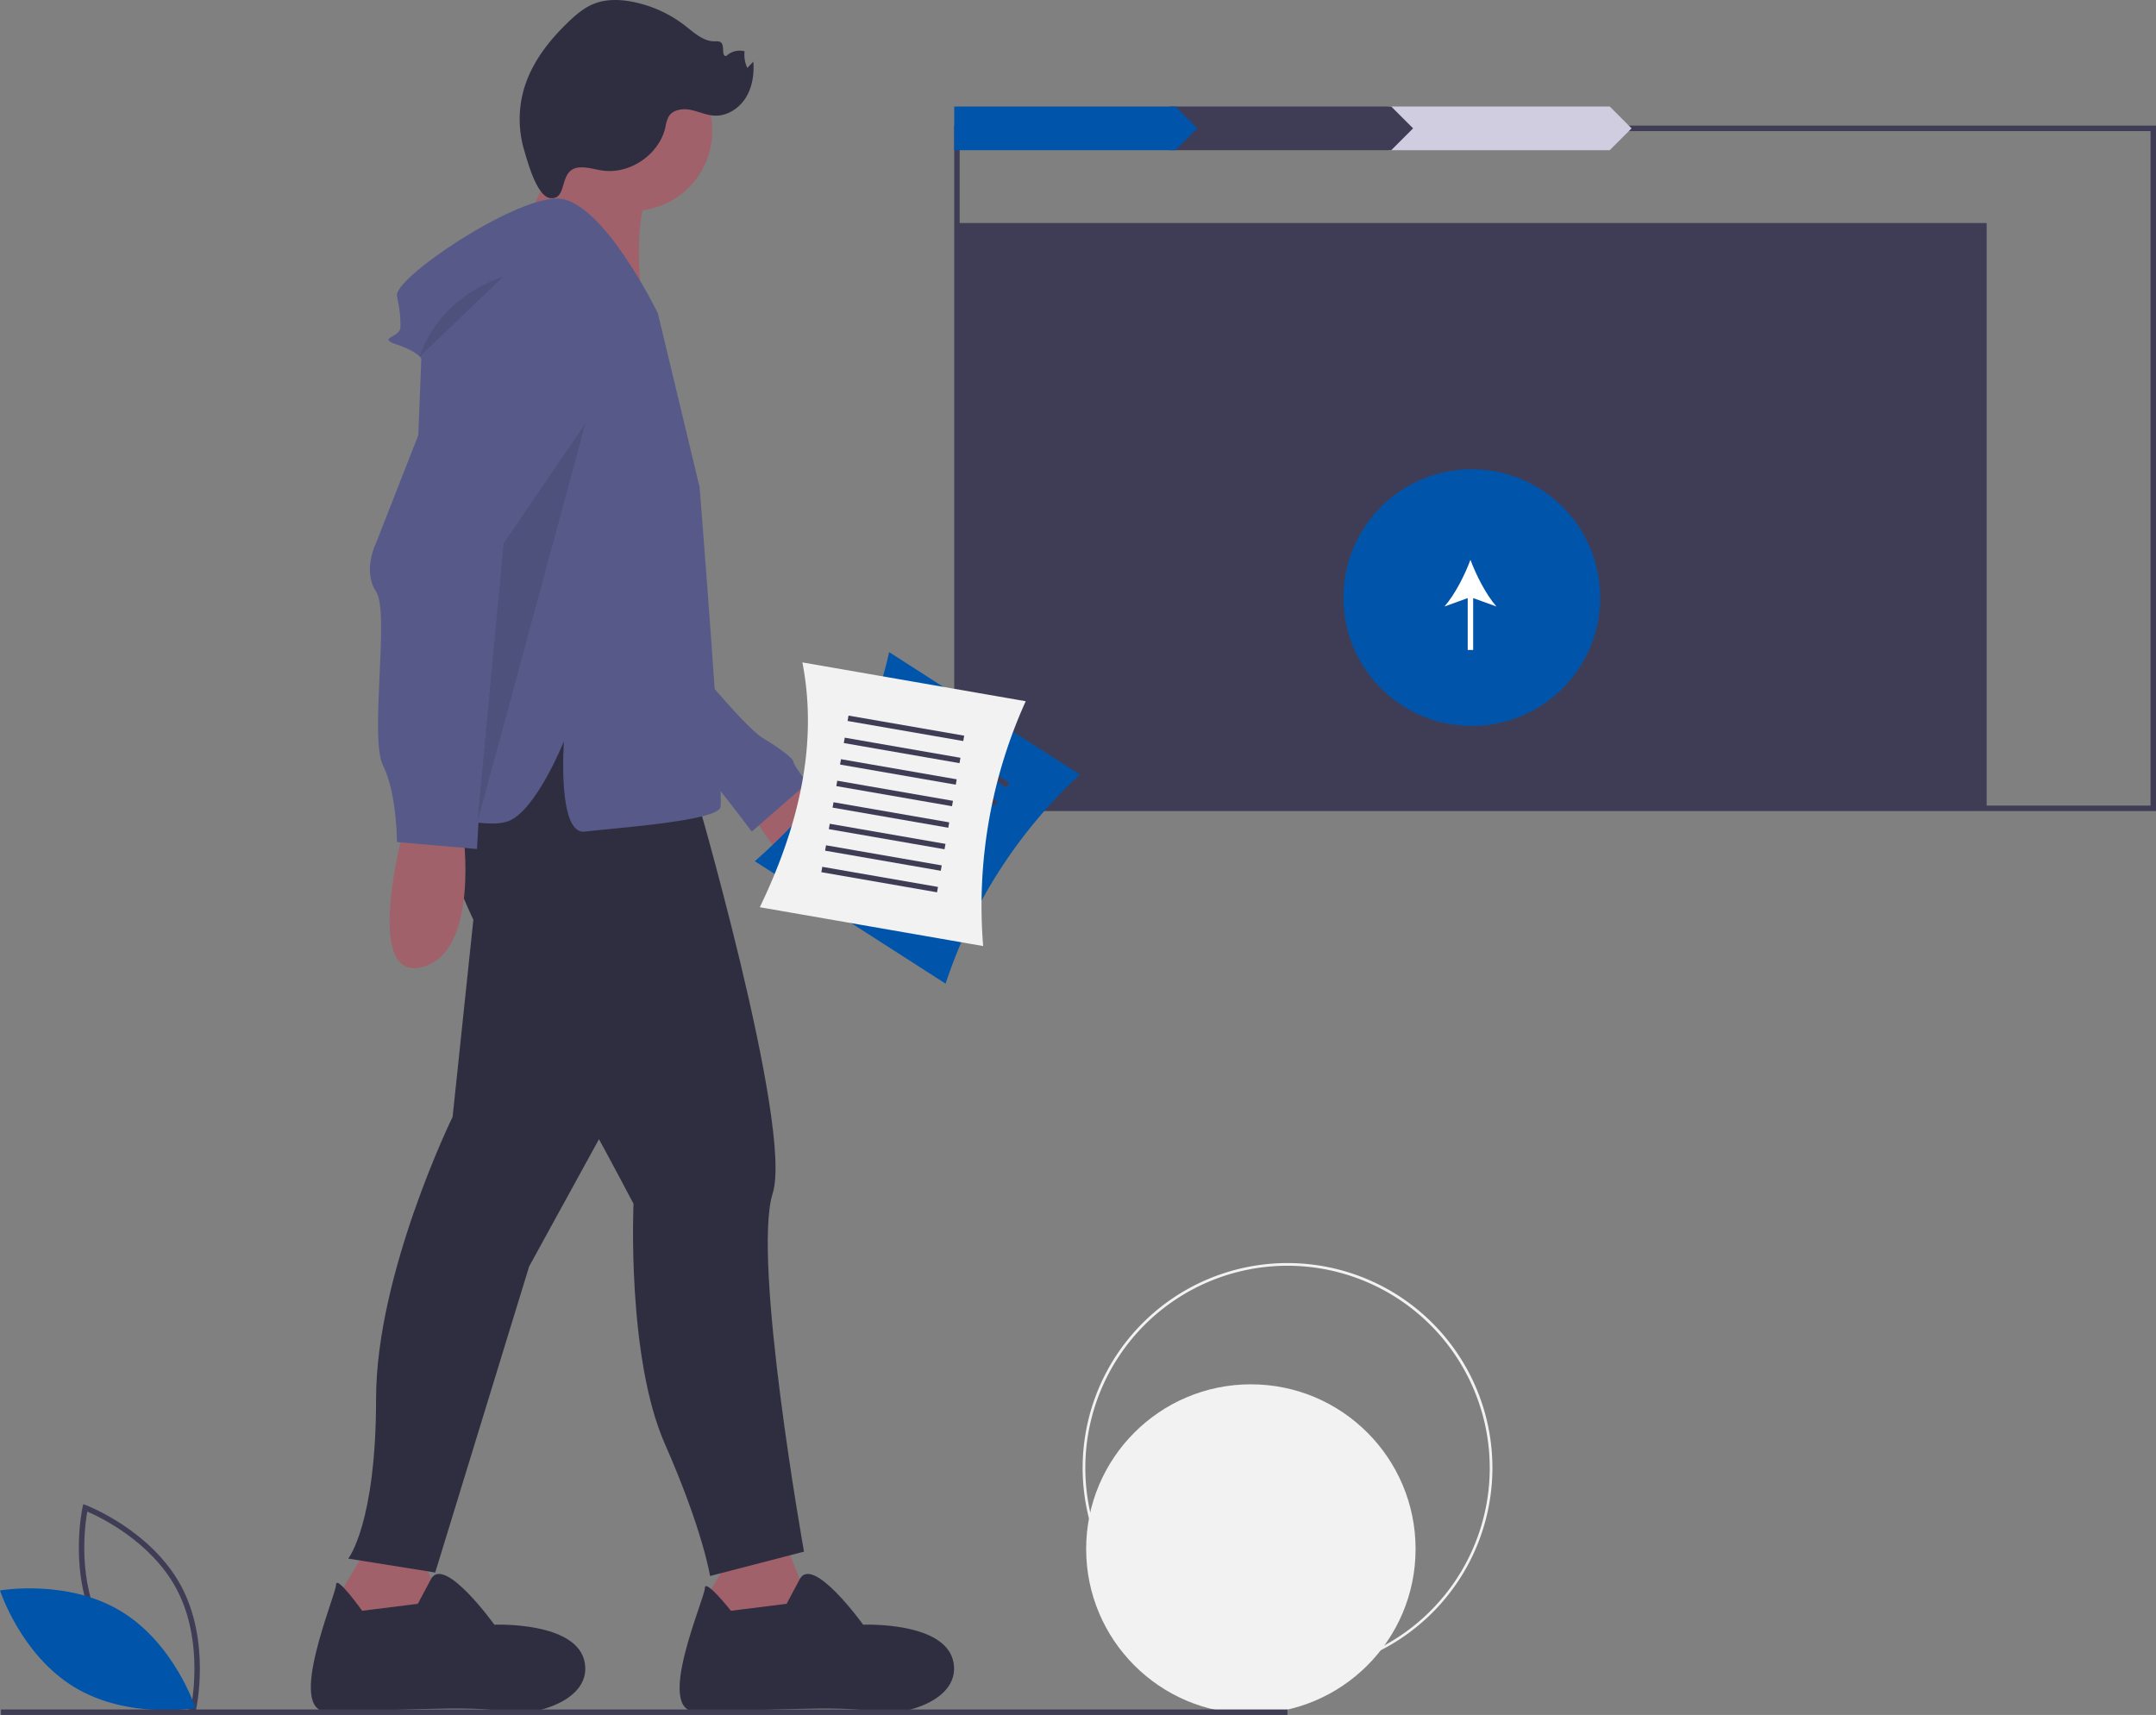 <svg id="bad4af54-82ac-4562-8b44-2a290e5ac5cd" data-name="Layer 1" xmlns="http://www.w3.org/2000/svg" width="932" height="741.477" viewBox="0 0 932 741.477"><rect x="0" y="0" width="932" height="741.477" fill="#808080" stroke="none"/><title>server_push</title><circle cx="540.726" cy="669.727" r="71.204" fill="#f2f2f2"/><path d="M690.577,802.505a88.571,88.571,0,1,1,88.571-88.571A88.671,88.671,0,0,1,690.577,802.505Zm0-175.984a87.413,87.413,0,1,0,87.413,87.413A87.512,87.512,0,0,0,690.577,626.521Z" transform="translate(-134 -79.262)" fill="#f2f2f2"/><rect x="413.675" y="96.437" width="445.122" height="253.049" fill="#3f3d56"/><path d="M1066,429.928H546.494V133.574H1066Zm-517.145-2.361h514.783V135.935H548.855Z" transform="translate(-134 -79.262)" fill="#3f3d56"/><circle cx="636.236" cy="258.382" r="55.493" fill="#0055aa"/><path d="M780.876,341.488c-4.497-5.157-8.742-13.478-11.23-20.184-2.486,6.706-6.731,15.026-11.228,20.184l10.047-3.635v22.414h2.361V337.853Z" transform="translate(-134 -79.262)" fill="#fff"/><polygon points="695.866 64.938 600.225 64.938 600.225 46.047 695.866 46.047 705.306 55.493 695.866 64.938" fill="#d0cde1"/><polygon points="601.41 64.938 505.769 64.938 505.769 46.047 601.41 46.047 610.851 55.493 601.41 64.938" fill="#3f3d56"/><polygon points="508.135 64.938 412.494 64.938 412.494 46.047 508.135 46.047 517.576 55.493 508.135 64.938" fill="#0055aa"/><path d="M218.494,819.545l-1.267-.475c-.278-.105-27.993-10.723-40.975-34.799-12.983-24.077-6.626-53.067-6.56-53.356l.299-1.32,1.267.475c.278.105,27.992,10.723,40.975,34.799,12.983,24.077,6.626,53.067,6.56,53.356ZM178.33,783.15c10.976,20.357,32.877,30.791,38.426,33.174,1.055-5.947,4.364-29.997-6.603-50.334-10.965-20.335-32.874-30.786-38.426-33.174C170.672,738.767,167.364,762.814,178.33,783.15Z" transform="translate(-134 -79.262)" fill="#3f3d56"/><path d="M186.173,775.825c23.331,14.037,32.317,41.918,32.317,41.918s-28.842,5.123-52.173-8.914S134,766.911,134,766.911,162.842,761.789,186.173,775.825Z" transform="translate(-134 -79.262)" fill="#0055aa"/><path d="M474.035,414.752s40.606,21.055,25.567,40.606-40.606-22.559-40.606-25.567S474.035,414.752,474.035,414.752Z" transform="translate(-134 -79.262)" fill="#a0616a"/><path d="M428.917,360.61s27.071,33.087,34.591,37.599,13.535,9.024,13.535,10.528,6.016,9.024,6.016,9.024l-24.063,21.055s-27.071-36.095-30.079-36.095S428.917,360.61,428.917,360.61Z" transform="translate(-134 -79.262)" fill="#575a89"/><polygon points="159.562 667.861 141.515 697.94 168.586 709.971 194.153 702.451 179.113 664.853 159.562 667.861" fill="#a0616a"/><path d="M344.696,419.263l-15.039,142.874S296.57,629.815,296.57,683.957s-12.032,69.181-12.032,69.181L322.137,759.154l40.606-132.347,67.677-123.323L410.869,380.161l-33.087-12.032Z" transform="translate(-134 -79.262)" fill="#2f2e41"/><path d="M290.554,775.697s-11.28-15.791-11.28-11.28-21.807,54.894-3.76,54.894,66.173-3.008,75.197,0,39.102-3.008,36.095-21.055S347.704,781.713,347.704,781.713,325.95,751.39,320.283,762.04l-5.666,10.649Z" transform="translate(-134 -79.262)" fill="#2f2e41"/><polygon points="318.98 667.861 300.933 697.94 328.003 709.971 353.57 702.451 338.531 664.853 318.98 667.861" fill="#a0616a"/><path d="M449.972,775.697s-11.28-14.287-11.28-9.776-21.807,53.39-3.76,53.39,66.173-3.008,75.197,0,39.102-3.008,36.095-21.055-39.102-16.543-39.102-16.543S485.367,751.39,479.701,762.04L474.035,772.689Z" transform="translate(-134 -79.262)" fill="#2f2e41"/><path d="M320.633,417.759s4.512,40.606,28.575,78.205,58.654,103.772,58.654,103.772-3.008,66.173,13.535,103.772,19.551,57.15,19.551,57.15l40.606-10.528s-22.559-126.331-13.535-154.906-34.591-177.465-34.591-177.465l-40.606-34.591-52.638-6.016Z" transform="translate(-134 -79.262)" fill="#2f2e41"/><circle cx="273.311" cy="56.597" r="34.591" fill="#a0616a"/><path d="M379.048,137.598,360.945,176.326l50.825,35.204s-5.983-41.927,5.288-52.544S379.048,137.598,379.048,137.598Z" transform="translate(-134 -79.262)" fill="#a0616a"/><path d="M418.389,214.728s-24.063-49.63-43.614-49.63-70.685,34.591-69.181,42.11,1.504,9.024,1.504,13.535-10.528,4.512-1.504,7.52,10.528,6.016,10.528,6.016l-7.52,192.504s33.087,12.032,45.118,7.52,24.063-34.591,24.063-34.591-3.008,40.606,9.024,39.102,57.15-4.512,58.654-10.528-9.024-138.363-9.024-138.363Z" transform="translate(-134 -79.262)" fill="#575a89"/><path d="M308.602,437.311s-18.047,66.173,7.52,60.158,18.047-58.654,18.047-58.654Z" transform="translate(-134 -79.262)" fill="#a0616a"/><path d="M340.184,202.696,296.57,313.988s-6.016,12.032,0,21.055-3.008,63.166,3.008,75.197,6.016,33.087,6.016,33.087l34.591,3.008,7.52-132.347,39.102-84.221S383.799,195.176,340.184,202.696Z" transform="translate(-134 -79.262)" fill="#575a89"/><path d="M351.464,198.936s-27.071,7.52-36.095,34.591Z" transform="translate(-134 -79.262)" opacity="0.1"/><path d="M384.642,151.639c3.365-.201,6.651.937,9.994,1.38,11.957,1.587,24.396-7.089,27.036-18.858a14.47,14.47,0,0,1,1.383-4.505c1.84-3.005,6.031-3.577,9.486-2.886s6.73,2.308,10.248,2.492c5.433.285,10.648-3.059,13.543-7.665s3.715-10.273,3.324-15.699l-2.604,2.733a13.228,13.228,0,0,1-1.179-7.189,8.343,8.343,0,0,0-7.902,2.022c-2.296.244-.563-4.259-2.269-5.816-.714-.652-1.81-.529-2.777-.519-4.885.047-8.837-3.69-12.687-6.698a53.912,53.912,0,0,0-22.77-10.386c-5.516-1.076-11.383-1.249-16.614.805-4.296,1.687-7.893,4.76-11.22,7.959-8.191,7.876-15.443,17.13-18.851,27.969a47.084,47.084,0,0,0-.226,27.302c1.373,4.634,5.511,20.505,11.569,20.874C379.738,165.42,375.168,152.205,384.642,151.639Z" transform="translate(-134 -79.262)" fill="#2f2e41"/><polygon points="253.1 183.008 217.679 234.958 206.351 355.629 253.1 183.008" opacity="0.1"/><rect x="0.431" y="739.115" width="556.108" height="2.361" fill="#3f3d56"/><path d="M542.768,504.558l-82.468-52.939c29.795-26.291,50.787-55.825,58.042-90.417l82.468,52.939A214.511,214.511,0,0,0,542.768,504.558Z" transform="translate(-134 -79.262)" fill="#0055aa"/><rect x="523.029" y="403.879" width="50.77" height="2.361" transform="translate(171.723 -311.33) rotate(32.698)" fill="#3f3d56"/><rect x="517.926" y="411.827" width="50.77" height="2.361" transform="translate(175.208 -307.314) rotate(32.698)" fill="#3f3d56"/><rect x="512.824" y="419.776" width="50.77" height="2.361" transform="translate(178.694 -303.298) rotate(32.698)" fill="#3f3d56"/><rect x="507.721" y="427.725" width="50.77" height="2.361" transform="translate(182.179 -299.282) rotate(32.698)" fill="#3f3d56"/><rect x="502.618" y="435.674" width="50.77" height="2.361" transform="translate(185.664 -295.266) rotate(32.698)" fill="#3f3d56"/><rect x="497.516" y="443.622" width="50.77" height="2.361" transform="translate(189.15 -291.25) rotate(32.698)" fill="#3f3d56"/><rect x="492.413" y="451.571" width="50.77" height="2.361" transform="translate(192.635 -287.234) rotate(32.698)" fill="#3f3d56"/><rect x="487.311" y="459.52" width="50.77" height="2.361" transform="translate(196.121 -283.218) rotate(32.698)" fill="#3f3d56"/><path d="M559,488.298l-96.549-16.788c17.258-35.794,25.144-71.159,18.406-105.855l96.549,16.788A214.511,214.511,0,0,0,559,488.298Z" transform="translate(-134 -79.262)" fill="#f2f2f2"/><rect x="500.207" y="393.225" width="50.77" height="2.361" transform="matrix(0.985, 0.171, -0.171, 0.985, -58.666, -163.469)" fill="#3f3d56"/><rect x="498.589" y="402.531" width="50.77" height="2.361" transform="translate(-57.096 -163.054) rotate(9.864)" fill="#3f3d56"/><rect x="496.971" y="411.837" width="50.77" height="2.361" transform="translate(-55.526 -162.639) rotate(9.864)" fill="#3f3d56"/><rect x="495.352" y="421.143" width="50.77" height="2.361" transform="translate(-53.956 -162.224) rotate(9.864)" fill="#3f3d56"/><rect x="493.734" y="430.449" width="50.77" height="2.361" transform="translate(-52.385 -161.81) rotate(9.864)" fill="#3f3d56"/><rect x="492.116" y="439.755" width="50.77" height="2.361" transform="translate(-50.815 -161.395) rotate(9.864)" fill="#3f3d56"/><rect x="490.498" y="449.061" width="50.77" height="2.361" transform="translate(-49.245 -160.98) rotate(9.864)" fill="#3f3d56"/><rect x="488.88" y="458.367" width="50.77" height="2.361" transform="translate(-47.675 -160.565) rotate(9.864)" fill="#3f3d56"/></svg>